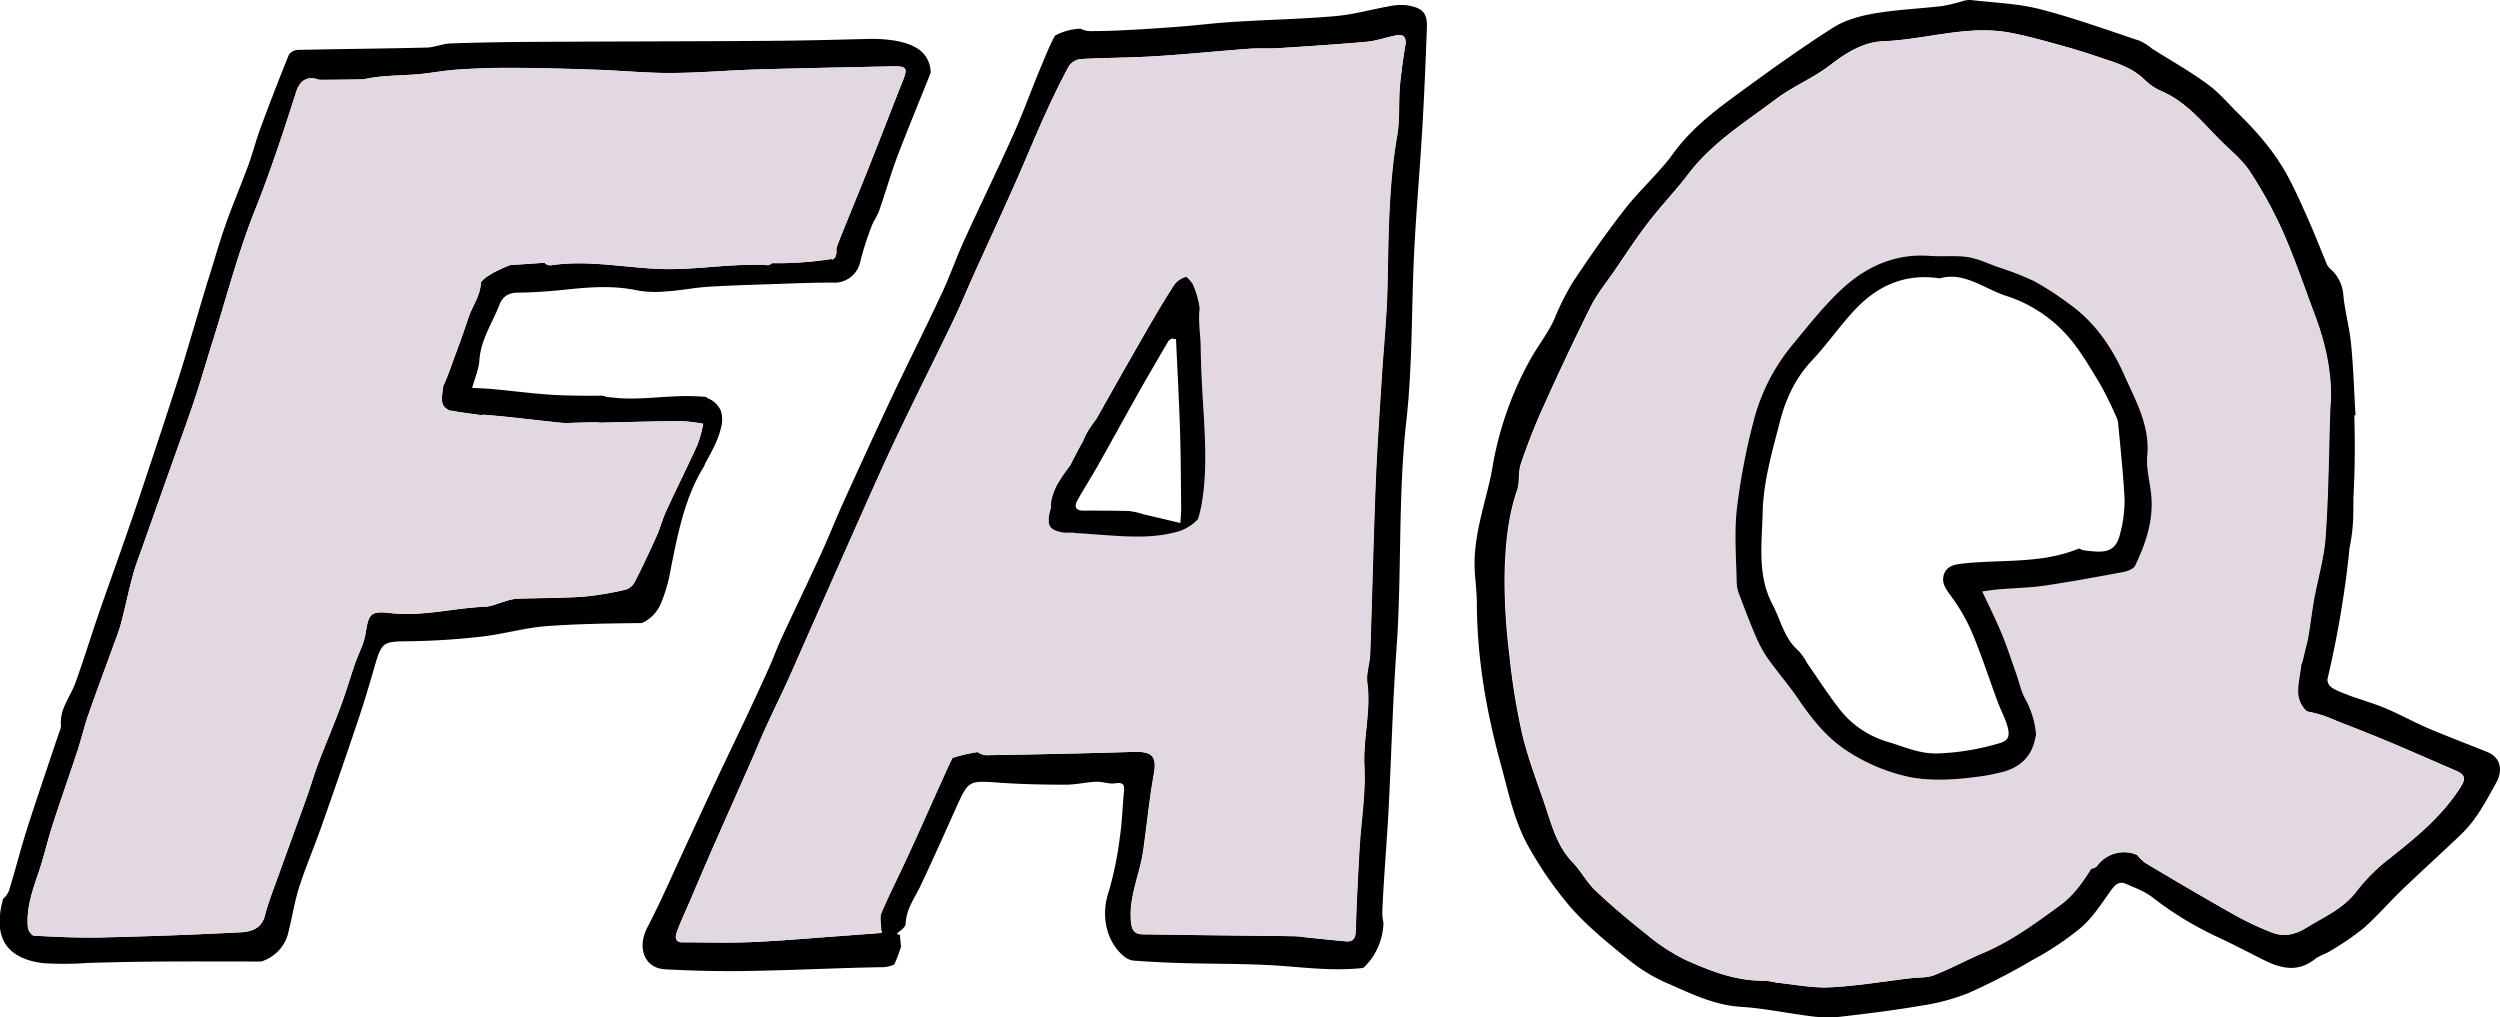 <svg xmlns="http://www.w3.org/2000/svg" viewBox="0 0 663.51 270.03"><defs><style>.cls-1{fill:#e2d8e1;}</style></defs><g id="Layer_2" data-name="Layer 2"><g id="Layer_1-2" data-name="Layer 1"><path d="M660.13,199.59c3.71,1.51,4.13,5,2.39,8.12-2.68,4.83-5.18,9.73-9.19,13.59-5.19,5-10.55,9.8-15.74,14.79-3.52,3.37-6.71,7.11-10.37,10.32a72.42,72.42,0,0,1-8.79,6c-1.26.82-2.84,1.19-4,2.11-4.77,3.8-9.43,2.42-14.15,0-3.81-1.94-7.61-3.88-11.47-5.72a89.3,89.3,0,0,1-17.45-10.57c-2-1.63-4.66-2.56-7.09-3.65-1.83-.82-2.88.19-4,1.72-2.48,3.44-4.81,7.17-8,9.92a78.08,78.08,0,0,1-12.68,8.48,168.85,168.85,0,0,1-17.17,8.86,55.78,55.78,0,0,1-12.6,3.36c-7.13,1.22-14.33,2.11-21.53,2.94a31,31,0,0,1-7.33-.11c-6.36-.77-12.67-2.15-19-2.54-7.1-.45-13.2-3.53-19.45-6.25A43.8,43.8,0,0,1,432.6,255c-5.37-4.32-10.8-8.72-15.4-13.81a97.43,97.43,0,0,1-11.07-15.71c-4.14-6.94-5.68-14.88-7.8-22.61-3.81-13.89-6.28-27.94-6.36-42.38,0-2.77-.32-5.55-.52-8.32-.68-9,2.4-17.34,4.24-25.91.38-1.78.59-3.59,1-5.37a90.16,90.16,0,0,1,9.46-25.49c2-3.57,4.62-6.87,6.35-10.64a70.47,70.47,0,0,1,4.95-9.91c4.39-6.6,8.93-13.13,13.82-19.38,4-5.13,9-9.49,12.82-14.74,4.72-6.53,10.91-11.26,17.23-15.88,8.3-6.07,16.66-12.08,25.32-17.6,3.18-2,7.21-3.06,11-3.71,5.9-1,11.93-1.24,17.89-1.94A50.81,50.81,0,0,0,521,.28,5.85,5.85,0,0,1,523,0c6.16.73,12.46.91,18.41,2.43,9,2.31,17.8,5.52,26.64,8.45a15.37,15.37,0,0,1,3.07,2c4.95,3.15,10.07,6,14.81,9.49,3,2.19,5.47,5.14,8.15,7.77,5.16,5.08,9.89,10.53,13.3,17,2,3.77,3.73,7.68,5.45,11.59s3.18,7.75,4.81,11.6a4.63,4.63,0,0,0,1.1,1.25,10.27,10.27,0,0,1,3.19,6.73c.41,4.35,1.64,8.62,2.06,13,.61,6.29.8,12.61,1.17,18.92h-.32c.14,4.77.17,9.53.06,14.3-.06,2.59-.17,5.17-.3,7.75,0,1.95,0,3.9-.08,5.85a46.53,46.53,0,0,1-.93,7.2q-.39,3.89-.89,7.74a273.53,273.53,0,0,1-5,27.24c.1,1.89,1.3,2.51,4.84,3.9s7.06,2.3,10.47,3.73c3.93,1.65,7.68,3.74,11.6,5.42C649.69,195.51,654.94,197.48,660.13,199.59Zm-7,9.15c1.34-2.12,1.05-3.17-1.28-4.18-5.77-2.48-11.51-5-17.3-7.46-4.82-2-9.7-3.94-14.58-5.83a32.12,32.12,0,0,0-7.18-2.36,3.82,3.82,0,0,1-.57-.11,7,7,0,0,1-2.36-4.49c-.25-2.61.54-5.2.77-7.81a12.94,12.94,0,0,0,.6-2c.43-1.94,1-3.86,1.35-5.81.58-3.3.93-6.64,1.53-9.93,1-5.43,2.67-10.79,3-16.25.77-10.88.84-21.81,1.25-34.21.73-7.44-.82-16-3.94-24.36-2.81-7.48-5.36-15.08-8.57-22.37a114.06,114.06,0,0,0-8.87-16.19c-2-3-5-5.43-7.6-8-4.82-4.79-9.06-10.26-15.56-13.1a15.67,15.67,0,0,1-4.72-3.13c-2.83-2.81-6.35-4.13-10-5.32s-7.23-2.41-10.9-3.44c-4.8-1.33-9.6-2.72-14.48-3.67-11.45-2.24-22.56,1.79-33.9,2.21-5.22.19-9.81,3-14.11,6.34-4.48,3.45-9.92,5.65-14.44,9.06-8.1,6.1-16.83,11.48-23.13,19.75-3.43,4.5-7.37,8.6-10.81,13.09-3.22,4.19-6.09,8.64-9.09,13-2.08,3-4.45,5.92-6.08,9.19-4.44,8.89-8.66,17.9-12.76,27-2.18,4.83-4.11,9.79-5.8,14.81-.75,2.21-.22,4.85-1,7-2.56,7.53-3.16,15.35-3.29,23.14a160.72,160.72,0,0,0,1.28,20.55,175.61,175.61,0,0,0,3.38,20.92c1.52,6.44,3.94,12.66,6.07,18.95,1.8,5.34,3.19,10.86,7.32,15.15,2.21,2.28,3.72,5.26,6,7.43,4.3,4.07,8.84,7.91,13.5,11.58a51.17,51.17,0,0,0,10.35,6.82c6.68,3,13.55,5.73,21.13,5.55a24.36,24.36,0,0,1,3.11.53c4.74.48,9.51,1.47,14.21,1.24,7.13-.35,14.22-1.57,21.33-2.41,2.09-.25,4.35-.06,6.24-.8,4.39-1.73,8.56-4,12.92-5.86,7.59-3.2,14.12-8,20.69-12.84,3.51-2.57,5.83-6.06,8.09-9.59a2.11,2.11,0,0,0,1.7-.92,8.87,8.87,0,0,1,10.59-2.67,9.26,9.26,0,0,0,2.66,2.41c7.48,4.46,15,8.89,22.57,13.15a77.85,77.85,0,0,0,10.51,5c3.08,1.17,5.92.67,9.06-1.27,4.72-2.92,9.79-5,13.33-9.7a48.45,48.45,0,0,1,8.59-8.58C641.23,222.3,648.22,216.57,653.15,208.74Z"/><path class="cls-1" d="M651.87,204.56c2.33,1,2.62,2.06,1.28,4.18-4.93,7.83-11.92,13.56-19.06,19.22a48.45,48.45,0,0,0-8.59,8.58c-3.54,4.68-8.61,6.78-13.33,9.7-3.14,1.94-6,2.44-9.06,1.27a77.85,77.85,0,0,1-10.51-5c-7.59-4.26-15.09-8.69-22.57-13.15a9.26,9.26,0,0,1-2.66-2.41,8.87,8.87,0,0,0-10.59,2.67,2.11,2.11,0,0,1-1.7.92c-2.26,3.53-4.58,7-8.09,9.59-6.57,4.81-13.1,9.64-20.69,12.84-4.36,1.83-8.53,4.13-12.92,5.86-1.89.74-4.15.55-6.24.8-7.11.84-14.2,2.06-21.33,2.41-4.7.23-9.47-.76-14.21-1.24a24.36,24.36,0,0,0-3.11-.53c-7.58.18-14.45-2.56-21.13-5.55A51.17,51.17,0,0,1,437,247.88c-4.66-3.67-9.2-7.51-13.5-11.58-2.3-2.17-3.81-5.15-6-7.43-4.13-4.29-5.52-9.81-7.32-15.15-2.13-6.29-4.55-12.51-6.07-18.95a175.61,175.61,0,0,1-3.38-20.92,160.72,160.72,0,0,1-1.28-20.55c.13-7.79.73-15.61,3.29-23.14.75-2.2.22-4.84,1-7,1.69-5,3.62-10,5.8-14.81,4.1-9,8.32-18.06,12.76-26.95,1.63-3.27,4-6.16,6.08-9.19,3-4.36,5.87-8.81,9.09-13,3.44-4.49,7.38-8.59,10.81-13.09,6.3-8.27,15-13.65,23.13-19.75,4.52-3.41,10-5.61,14.44-9.06,4.3-3.32,8.89-6.15,14.11-6.34,11.34-.42,22.45-4.45,33.9-2.21,4.88.95,9.68,2.34,14.48,3.67,3.67,1,7.28,2.24,10.9,3.44s7.14,2.51,10,5.32a15.67,15.67,0,0,0,4.72,3.13c6.5,2.84,10.74,8.31,15.56,13.1,2.62,2.61,5.63,5,7.6,8a114.06,114.06,0,0,1,8.87,16.19c3.21,7.29,5.76,14.89,8.57,22.37,3.12,8.33,4.67,16.92,3.94,24.36-.41,12.4-.48,23.33-1.25,34.21-.38,5.46-2,10.82-3,16.25-.6,3.29-1,6.63-1.53,9.93-.34,1.95-.92,3.87-1.35,5.81a12.94,12.94,0,0,1-.6,2c-.23,2.61-1,5.2-.77,7.81a7,7,0,0,0,2.36,4.49,3.82,3.82,0,0,0,.57.11,32.12,32.12,0,0,1,7.18,2.36c4.88,1.89,9.76,3.8,14.58,5.83C640.36,199.52,646.1,202.08,651.87,204.56Zm-85.19-54.5c2.73-5.7,4.78-11.64,4.31-18.1-.26-3.69-1.43-7.42-1.07-11,.81-8.17-3.19-14.86-6.23-21.69-3.22-7.24-7.8-13.87-14.47-18.61a81,81,0,0,0-9.42-6.1,78.27,78.27,0,0,0-9.57-3.7c-2.65-1-5.27-2.23-8-2.64-3.29-.49-6.71-.06-10.05-.32-8.94-.68-16.56,2.67-22.89,8.42-5,4.52-9.18,9.93-13.5,15.13a51.82,51.82,0,0,0-10.38,20.4,171.64,171.64,0,0,0-4.46,23.54c-.71,6.42-.16,13,0,19.5a10.92,10.92,0,0,0,.94,3.57c1.3,3.46,2.61,6.92,4.08,10.32a32.52,32.52,0,0,0,3.15,5.84c2.67,3.78,5.74,7.28,8.32,11.11,3.57,5.31,7.67,10.34,13,13.67a48.51,48.51,0,0,0,17,6.94c6.26,1.09,13,.46,19.34-.46,1.49-.21,2.94-.6,4.4-.92l.07,0c3.92-1,7.09-3.2,8.42-7.14a19.61,19.61,0,0,0,.73-2.93,23.92,23.92,0,0,0-2.87-9.41c-1.13-2.05-1.61-4.46-2.4-6.7-1.28-3.58-2.44-7.2-3.88-10.7S527.89,161,526,156.91c2.08-.27,3.18-.47,4.29-.55,4.11-.33,8.26-.39,12.32-1,7-1,14-2.33,21-3.64C564.75,151.53,566.27,150.93,566.68,150.06Z"/><path d="M571,132c.47,6.46-1.58,12.4-4.31,18.1-.41.87-1.93,1.47-3,1.68-7,1.31-14,2.61-21,3.64-4.06.59-8.21.65-12.32,1-1.11.08-2.21.28-4.29.55,1.89,4,3.66,7.52,5.15,11.12s2.6,7.12,3.88,10.7c.79,2.24,1.27,4.65,2.4,6.7a23.92,23.92,0,0,1,2.87,9.41,19.61,19.61,0,0,1-.73,2.93c-1.33,3.94-4.5,6.13-8.42,7.14l-.07,0c-1.46.32-2.91.71-4.4.92-6.36.92-13.08,1.55-19.34.46a48.51,48.51,0,0,1-17-6.94c-5.29-3.33-9.39-8.36-13-13.67-2.58-3.83-5.65-7.33-8.32-11.11a32.52,32.52,0,0,1-3.15-5.84c-1.47-3.4-2.78-6.86-4.08-10.32a10.92,10.92,0,0,1-.94-3.57c-.12-6.51-.67-13.08,0-19.5a171.64,171.64,0,0,1,4.46-23.54,51.82,51.82,0,0,1,10.38-20.4c4.32-5.2,8.52-10.61,13.5-15.13,6.33-5.75,14-9.1,22.89-8.42,3.34.26,6.76-.17,10.05.32,2.74.41,5.36,1.68,8,2.64a78.27,78.27,0,0,1,9.57,3.7,81,81,0,0,1,9.42,6.1c6.67,4.74,11.25,11.37,14.47,18.61,3,6.83,7,13.52,6.23,21.69C569.56,124.54,570.73,128.27,571,132Zm-8.13,9a34.49,34.49,0,0,0,1-8.47c-.34-6.78-1.09-13.53-1.71-20.29a5.6,5.6,0,0,0-.61-1.88,96.41,96.41,0,0,0-4.29-8.64c-2.6-4.27-5.13-8.68-8.39-12.43a36.83,36.83,0,0,0-16.5-10.79c-5.88-1.94-11.11-6.45-17.55-4.63-9.16-1.37-16.34,1.92-22.2,8-4.2,4.4-7.66,9.5-11.83,13.93-4.45,4.73-7,10.46-8.48,16.44-2,7.79-4.31,15.57-4.49,23.76s-1.52,16.6,2.61,24.42c2.2,4.15,3.05,9,6.9,12.3a15.79,15.79,0,0,1,2.26,3.23c2.7,3.89,5.27,7.88,8.14,11.63a25.29,25.29,0,0,0,13.05,9.24c4.35,1.27,8.47,3.24,13.3,3.15a65.17,65.17,0,0,0,15.74-2.47c2.94-.78,3.79-1.57,3-4.59-.62-2.27-1.79-4.38-2.61-6.59-2.3-6.21-4.33-12.52-6.9-18.61a49.09,49.09,0,0,0-5.86-10c-1.32-1.79-2.23-3.38-1.45-5.44s2.75-2.46,4.89-2.7c10.28-1.13,20.87.12,30.77-3.95.3-.13.81.36,1.25.41C558.57,146.76,561.63,147,562.86,140.93Z"/><path d="M374,1.5c3.75.73,4.85,2.14,4.7,6-.33,8.9-.7,17.81-1.22,26.7-.64,10.86-1.6,21.7-2.15,32.57-.75,15-.41,30-2.07,44.86-2.27,20.25-1.17,40.56-2.64,60.8-1,14.2-1.35,28.46-2.1,42.69-.47,8.88-1.26,17.74-1.64,26.62a12.22,12.22,0,0,0,.3,3.16A17,17,0,0,1,362.71,256c-.29.32-.61.6-.93.9-7,.79-14,.05-21-.5-9-.7-18.09-.53-27.13-.8-4.21-.12-8.43-.33-12.63-.63a4.9,4.9,0,0,1-2.59-1.06c-4.9-3.93-6.26-11-4.25-17a89.28,89.28,0,0,0,3-14.48c.63-4.06.71-8.2,1.13-12.29.2-1.92-.24-2.58-2.37-2.24-1.6.25-3.34-.5-5-.42-2.76.12-5.5.8-8.24.78-6.12,0-12.25-.14-18.35-.59-6.88-.5-7.41-.35-10.17,5.77-3.24,7.19-6.44,14.4-9.81,21.53-1.57,3.32-3.87,6.27-4,10.23,0,.91-1.53,1.78-2.35,2.67l.83.27c.05,1,.21,2.08.29,3.12-.43,1.28-.87,2.57-1.37,3.75-.14.32-.3.67-.48,1a8.16,8.16,0,0,1-3.59.69c-11.87.21-23.73.83-35.6,1-7.19.13-14.39-.07-21.57-.44-5.51-.29-7.48-5.75-4.77-11,3.84-7.4,7.14-15.09,10.66-22.65,2.57-5.51,5.09-11,7.68-16.53,2.7-5.75,5.47-11.46,8.18-17.2q2.93-6.21,5.74-12.46c1.23-2.77,2.27-5.62,3.55-8.37,3.39-7.32,6.91-14.59,10.27-21.92,2.05-4.46,3.83-9,5.86-13.52,4.4-9.67,8.81-19.34,13.35-28.95,4.26-9,8.79-17.94,13-27,2.13-4.54,3.77-9.31,5.85-13.87,4.33-9.49,8.93-18.86,13.18-28.39,2.76-6.17,5-12.55,7.66-18.79,1-2.4,2-4.84,3.24-7.12.17-.09.34-.21.52-.3a15.66,15.66,0,0,1,6.27-1.58,6,6,0,0,0,2.84.65c3.54,0,7.08-.15,10.62-.34q6.72-.36,13.45-.9c4.77-.38,9.54-1,14.32-1.25,8.83-.55,17.69-.72,26.49-1.5,4.9-.44,9.71-1.83,14.57-2.67A13.75,13.75,0,0,1,374,1.5Zm-1,10.75c.32-2.06-.14-3.3-2.47-2.85-2.6.5-5.14,1.45-7.75,1.68-7.8.71-15.63,1.2-23.44,1.7-2.58.16-5.19,0-7.76.16-8.39.63-16.77,1.49-25.16,2-6.51.41-13,.37-19.55.73a4.39,4.39,0,0,0-3.16,1.84c-2.3,4.25-4.41,8.63-6.4,13-2.78,6.17-5.34,12.43-8.09,18.61-3.68,8.25-7.47,16.45-11.19,24.68-1.64,3.64-3.16,7.35-4.9,11-5,10.45-10.27,20.81-15.24,31.29-3.87,8.15-7.49,16.43-11.17,24.68q-7.36,16.54-14.67,33.13c-1.15,2.6-2.28,5.2-3.47,7.78-1.8,3.88-3.68,7.72-5.45,11.6-1.26,2.77-2.39,5.6-3.62,8.38-3.45,7.84-6.94,15.65-10.39,23.49-2.05,4.69-4.05,9.41-6.07,14.12-1.17,2.71-2.43,5.38-3.43,8.14-.39,1.09-.61,2.67,1.43,2.68,6.13,0,12.27.2,18.4-.06,7.7-.33,15.39-1,23.09-1.57L234,247.6c-.06-.31-.13-.61-.2-.92,0-1.47-.45-3.14.08-4.39,2.12-5,4.59-9.78,6.84-14.7,3.09-6.72,6.08-13.49,9.14-20.23.94-2.08,1.86-4.17,2.88-6.2a42.71,42.71,0,0,1,6.71-1.56,4.19,4.19,0,0,0,2.29.84c13-.21,26-.48,39-.88,5.21-.16,6.33,1.19,5.41,6.22-1,5.51-1.56,11.11-2.32,16.66-.22,1.6-.39,3.2-.69,4.79-1.09,5.78-3.57,11.28-3,17.42.23,2.35,1,3.3,3.19,3.33,4.89.05,9.76.14,14.65.2,8.52.1,17,.18,25.56.3,1.15,0,2.29.24,3.43.35,3.39.35,6.77.7,10.15,1,2,.19,2.58-.83,2.64-2.76.25-7.25.61-14.5,1-21.74s1.66-14.74,1.3-22,1.81-14.68.77-22.11c-.34-2.46.67-5.08.76-7.63.52-14.93.85-29.86,1.43-44.78.37-9.36,1-18.71,1.61-28.06.51-8.3,1.38-16.58,1.56-24.88.28-13.38.29-26.74,2.59-40,.73-4.22.35-8.62.69-12.92C371.85,19.36,372.38,15.8,372.93,12.25Z"/><path class="cls-1" d="M370.46,9.4c2.33-.45,2.79.79,2.47,2.85-.55,3.55-1.08,7.11-1.36,10.69-.34,4.3,0,8.7-.69,12.92-2.3,13.25-2.31,26.61-2.59,40-.18,8.3-1.05,16.58-1.56,24.88-.58,9.35-1.24,18.7-1.61,28.06-.58,14.92-.91,29.85-1.43,44.78-.09,2.55-1.1,5.17-.76,7.63,1,7.43-1.14,14.67-.77,22.11s-.87,14.68-1.3,22-.78,14.49-1,21.74c-.06,1.93-.63,2.95-2.64,2.76-3.38-.32-6.76-.67-10.15-1-1.14-.11-2.28-.33-3.43-.35-8.52-.12-17-.2-25.56-.3-4.89-.06-9.76-.15-14.65-.2-2.23,0-3-1-3.19-3.33-.58-6.14,1.9-11.64,3-17.42.3-1.59.47-3.19.69-4.79.76-5.55,1.3-11.15,2.32-16.66.92-5-.2-6.38-5.41-6.22-13,.4-26,.67-39,.88a4.19,4.19,0,0,1-2.29-.84,42.71,42.71,0,0,0-6.71,1.56c-1,2-1.94,4.12-2.88,6.2-3.06,6.74-6,13.51-9.14,20.23-2.25,4.92-4.72,9.73-6.84,14.7-.53,1.25-.08,2.92-.08,4.39.07.31.14.61.2.92l-11.55.87c-7.7.55-15.39,1.24-23.09,1.57-6.13.26-12.27.07-18.4.06-2,0-1.82-1.59-1.43-2.68,1-2.76,2.26-5.43,3.43-8.14,2-4.71,4-9.43,6.07-14.12,3.45-7.84,6.94-15.65,10.39-23.49,1.23-2.78,2.36-5.61,3.62-8.38,1.77-3.88,3.65-7.72,5.45-11.6,1.19-2.58,2.32-5.18,3.47-7.78q7.34-16.56,14.67-33.13c3.68-8.25,7.3-16.53,11.17-24.68,5-10.48,10.2-20.84,15.24-31.29,1.74-3.6,3.26-7.31,4.9-11,3.72-8.23,7.51-16.43,11.19-24.68,2.75-6.18,5.31-12.44,8.09-18.61,2-4.41,4.1-8.79,6.4-13a4.39,4.39,0,0,1,3.16-1.84c6.51-.36,13-.32,19.55-.73,8.39-.53,16.77-1.39,25.16-2,2.57-.2,5.18,0,7.76-.16,7.81-.5,15.64-1,23.44-1.7C365.32,10.85,367.86,9.9,370.46,9.4Zm-51.32,123c1.08-7.15.77-14.4.39-21.64-.41-6.39-.79-12.79-.95-19.19-.08-3.21-.69-6.54-.27-9.76-.07-.52-.14-1-.24-1.52a25.84,25.84,0,0,0-1.6-5,11.63,11.63,0,0,0-1.7-1.93,6.08,6.08,0,0,0-3.15,2.09c-4,6.27-7.7,12.78-11.41,19.26-3.11,5.44-6.18,10.9-9.26,16.36-.61.82-1.21,1.64-1.77,2.49A16.67,16.67,0,0,0,287.4,117c-.29.5-.57,1-.84,1.51-.88,1.6-1.71,3.23-2.54,4.86-.93,1.25-1.86,2.51-2.69,3.84a16,16,0,0,0-2.35,5.48,8.1,8.1,0,0,0-.12,2,18.81,18.81,0,0,0-.49,1.93,5,5,0,0,0-.1,1.11c0,.17,0,.35,0,.53l0,.25a.51.51,0,0,0,0,.09,5.79,5.79,0,0,0,.17.63l0,.05.05.09s.17.27.21.35.23.27.28.31c.27.27.1.13.29.26a5.3,5.3,0,0,0,.57.33,6.09,6.09,0,0,0,1.14.4,10.27,10.27,0,0,0,1.82.28l2.06,0a1.89,1.89,0,0,1,.6.1c2.12.11,4.24.29,6.35.44,6.44.46,13.29,1,19.56-.55a12,12,0,0,0,6.49-3.58q.15-.47.3-1A36.11,36.11,0,0,0,319.14,132.44Z"/><path d="M319.53,110.8c.38,7.24.69,14.49-.39,21.64a36.11,36.11,0,0,1-.9,4.35q-.15.53-.3,1a12,12,0,0,1-6.49,3.58c-6.27,1.58-13.12,1-19.56.55-2.11-.15-4.23-.33-6.35-.44a1.89,1.89,0,0,0-.6-.1l-2.06,0a10.27,10.27,0,0,1-1.82-.28,6.09,6.09,0,0,1-1.14-.4,5.3,5.3,0,0,1-.57-.33c-.19-.13,0,0-.29-.26-.05,0-.22-.24-.28-.31s-.18-.3-.21-.35l-.05-.09,0-.05a5.79,5.79,0,0,1-.17-.63.51.51,0,0,1,0-.09l0-.25c0-.18,0-.36,0-.53a5,5,0,0,1,.1-1.11,18.81,18.81,0,0,1,.49-1.93,8.1,8.1,0,0,1,.12-2,16,16,0,0,1,2.35-5.48c.83-1.33,1.76-2.59,2.69-3.84.83-1.63,1.66-3.26,2.54-4.86.27-.51.55-1,.84-1.51a16.67,16.67,0,0,1,1.78-3.43c.56-.85,1.16-1.67,1.77-2.49,3.08-5.46,6.15-10.92,9.26-16.36,3.71-6.48,7.38-13,11.41-19.26a6.08,6.08,0,0,1,3.15-2.09,11.63,11.63,0,0,1,1.7,1.93,25.84,25.84,0,0,1,1.6,5c.1.49.17,1,.24,1.52-.42,3.22.19,6.55.27,9.76C318.74,98,319.12,104.41,319.53,110.8Zm-6.25,28c.1-1.79.22-2.73.21-3.67-.08-7-.09-14-.31-21-.25-8-.7-16.08-1.06-24.12L311,89.86c-.3.21-.71.35-.88.63-2.6,4.44-5.21,8.87-7.73,13.34-3.73,6.61-7.36,13.26-11.09,19.87-1.72,3.06-3.65,6-5.34,9.08-.88,1.6-.61,2.76,1.64,2.74,4,0,8,0,12.06.11a20.35,20.35,0,0,1,3.85.87Z"/><path d="M247,19.14v.19c-2.87,7.22-5.86,14.4-8.64,21.66-1.87,4.87-3.28,9.92-5,14.85-.53,1.51-1.55,2.84-2.09,4.34a86.36,86.36,0,0,0-2.89,8.95A7,7,0,0,1,220.92,75c-4.5,0-9,.16-13.51.32-6.48.22-13,.4-19.45.79-3.67.22-7.31,1-11,1.21a28,28,0,0,1-7.71-.22c-6.37-1.39-12.68-.92-19.06-.24-4.19.45-8.41.75-12.62.8-2.44,0-4.1.94-4.92,3-1.91,5-5.07,9.42-5.42,15-.14,2.3-1.16,4.56-1.91,7.29,2.08.11,3.69.15,5.29.3,6.28.56,12.54,1.47,18.83,1.67,3.46.11,6.92.13,10.39.09l.73.15a1.63,1.63,0,0,0,1.06.25l.25,0c5.72.83,11.76,0,17.45-.22a58.47,58.47,0,0,1,8.06.16,1.6,1.6,0,0,0,.46.35,6.34,6.34,0,0,1,3.47,3.3,7.85,7.85,0,0,1,.06,4.48c-.78,3.4-2.54,6.47-4.2,9.51a1.84,1.84,0,0,0-.2.6c-5.13,8.15-7,17.69-8.87,27a42.83,42.83,0,0,1-2.63,9.43,10,10,0,0,1-4.31,4.94c-.27.14-.56.27-.84.4-8.41.1-16.83.2-25.21.81-5.75.42-11.41,2.12-17.16,2.77a191.59,191.59,0,0,1-19.74,1.26c-6.35.05-6.9.19-8.7,6.4-1.34,4.65-2.71,9.3-4.25,13.89q-4.87,14.52-10,29c-1.88,5.37-4.15,10.61-5.87,16-1.32,4.17-1.94,8.55-3.07,12.78a10.64,10.64,0,0,1-7,6.92c-10.71,0-21.41-.08-32.12.07q-6.95.09-13.89.31a88.73,88.73,0,0,1-11.53.08c-4.28-.42-8.74-2-10.71-5.75-1.72-3.31-1.3-7.48-.25-11.36a5,5,0,0,0,1.6-2.29c1.69-5.44,3.07-11,4.8-16.4,2.71-8.49,5.62-16.92,8.44-25.37a5.28,5.28,0,0,0,.53-1.93c-.44-4.31,2.41-7.46,3.76-11.15,2.22-6.07,4.09-12.27,6.2-18.38,2.63-7.62,5.39-15.19,8-22.8,2-5.66,3.85-11.35,5.74-17q2.53-7.58,5-15.15c1.39-4.25,2.77-8.5,4.07-12.78,2-6.64,3.95-13.3,5.94-19.95C56.58,70.17,58,65,59.74,60c1.87-5.39,4.14-10.63,6.11-16,1.18-3.2,2-6.52,3.19-9.72q3.67-10,7.65-19.8a3.2,3.2,0,0,1,2.5-1.24c11.29-.25,22.57-.33,33.86-.61,2.15,0,4.27-1,6.42-1.1,7.55-.26,15.1-.38,22.66-.42,20.7-.12,41.4-.12,62.1-.27,8.89-.06,17.78-.29,26.67-.52l.23,0a38.89,38.89,0,0,1,6.23.44,24,24,0,0,1,2.88.66c.42.13.85.28,1.26.43l.3.13.59.28a10.13,10.13,0,0,1,1.07.6l.5.33.16.1.13.12c.29.26.57.52.84.8l.31.36s.21.28.26.35A7.78,7.78,0,0,1,247,19.14Zm-7.46,2.55c1.46-3.69,1.19-4.16-2.75-4.08-12,.26-23.95.48-35.92.84-7.64.23-15.27.9-22.91.94-6.58,0-13.16-.65-19.74-.87-7.67-.26-15.34-.46-23-.5-4.59,0-9.19.16-13.78.47-3.37.22-6.71.87-10.08,1.19-5,.47-10.07.27-14.86,1.39-3.91.07-7.82.12-11.74.13-3-1.14-5.12.05-6.1,3.1-3.37,10.52-6.78,21-10.89,31.29C63.08,67.23,60,79.46,56.18,91.44c-1.49,4.73-2.85,9.51-4.41,14.22-1.62,4.89-3.4,9.72-5.12,14.57q-4.38,12.33-8.75,24.67c-.89,2.52-1.89,5-2.58,7.58-1.17,4.31-2.07,8.7-3.21,13-.53,2-1.35,4-2.06,6-2.22,6.12-4.52,12.21-6.66,18.36-1.06,3.05-1.77,6.22-2.78,9.28-2.16,6.58-4.48,13.11-6.61,19.69-1.34,4.16-2.31,8.44-3.7,12.57-1.62,4.81-3.37,9.57-2.91,14.74.07.82,1,2.19,1.64,2.23,5.83.3,11.68.6,17.51.47q18.66-.44,37.3-1.37c2.73-.14,5.57-.88,6.47-4.45s2.21-6.79,3.42-10.15c2.51-7,5.09-14,7.59-21,1.13-3.13,2.05-6.34,3.23-9.46,1.85-4.89,3.94-9.69,5.75-14.6,1.45-3.9,2.61-7.91,4-11.85.86-2.52,2.23-4.93,2.66-7.5.9-5.5,1.19-6.32,6.64-5.72,8.53,1,16.75-1.35,25.15-1.68,1.67-.06,3.31-.88,5-1.33a14.37,14.37,0,0,1,3.23-.79c5.94-.22,11.9-.14,17.83-.55a80.62,80.62,0,0,0,11.19-1.86,4,4,0,0,0,2.37-1.88c2.07-4,4-8.15,5.87-12.29,1-2.16,1.55-4.49,2.54-6.64,2.74-6,5.68-11.82,8.38-17.79a33.55,33.55,0,0,0,1.47-5.42,47,47,0,0,0-6.23-.74c-7.07.1-14.14.29-21.21.45a2,2,0,0,0-.61-.1c-2.74,0-5.53.1-8.32.2-.78,0-1.56-.1-2.33-.18-6.37-.67-12.73-1.48-19.11-2a6.79,6.79,0,0,0-1.34.06c-.83-.14-1.67-.24-2.49-.36-1.7-.25-3.41-.45-5.09-.79a2.42,2.42,0,0,0-.46,0,5.27,5.27,0,0,1-1.24-.78,2.5,2.5,0,0,1-.68-.93,4.11,4.11,0,0,1-.21-1.88,20.84,20.84,0,0,1,.35-3c1.18-2.51,2.07-5.17,3-7.77,1.26-3.37,2.48-6.76,3.61-10.18,1-3.21,3.28-6,3.36-9.57a7,7,0,0,1,1.29-1.25A25.8,25.8,0,0,1,133,71.35c.77-.37,1.56-.71,2.36-1l9.13-.62a2.09,2.09,0,0,0,2,.63c9.38-1.35,18.88.6,28.26,1,9.6.43,19.12-1.52,28.71-1a1.63,1.63,0,0,0,1.37-.53,91.33,91.33,0,0,0,15.84-1.11h0c.07.07.14.13.2.2l.76-.58c0-.14.05-.28.07-.41a2,2,0,0,0,.23-1.5h0a7.83,7.83,0,0,1,.42-1.7c2.66-6.71,5.44-13.36,8.1-20.06C233.53,37.05,236.47,29.35,239.5,21.69Z"/><path class="cls-1" d="M236.75,17.61c3.94-.08,4.21.39,2.75,4.08-3,7.66-6,15.36-9,23-2.66,6.7-5.44,13.35-8.1,20.06a7.83,7.83,0,0,0-.42,1.7h0a2,2,0,0,1-.23,1.5c0,.13,0,.27-.07.41l-.76.58c-.06-.07-.13-.13-.2-.2h0a91.33,91.33,0,0,1-15.84,1.11,1.63,1.63,0,0,1-1.37.53c-9.59-.56-19.11,1.39-28.71,1-9.38-.43-18.88-2.38-28.26-1a2.09,2.09,0,0,1-2-.63l-9.13.62c-.8.31-1.59.65-2.36,1a25.8,25.8,0,0,0-4.12,2.27,7,7,0,0,0-1.29,1.25c-.08,3.57-2.31,6.36-3.36,9.57-1.13,3.42-2.35,6.81-3.61,10.18-1,2.6-1.87,5.26-3,7.77a20.84,20.84,0,0,0-.35,3,4.11,4.11,0,0,0,.21,1.88,2.5,2.5,0,0,0,.68.93,5.27,5.27,0,0,0,1.24.78,2.42,2.42,0,0,1,.46,0c1.68.34,3.39.54,5.09.79.82.12,1.66.22,2.49.36a6.79,6.79,0,0,1,1.34-.06c6.38.52,12.74,1.33,19.11,2,.77.08,1.55.14,2.33.18,2.79-.1,5.58-.19,8.32-.2a2,2,0,0,1,.61.1c7.07-.16,14.14-.35,21.21-.45a47,47,0,0,1,6.23.74,33.55,33.55,0,0,1-1.47,5.42c-2.7,6-5.64,11.84-8.38,17.79-1,2.15-1.57,4.48-2.54,6.64-1.86,4.14-3.8,8.25-5.87,12.29a4,4,0,0,1-2.37,1.88,80.62,80.62,0,0,1-11.19,1.86c-5.93.41-11.89.33-17.83.55a14.37,14.37,0,0,0-3.23.79c-1.66.45-3.3,1.27-5,1.33-8.4.33-16.62,2.63-25.15,1.68-5.45-.6-5.74.22-6.64,5.72-.43,2.57-1.8,5-2.66,7.5-1.35,3.94-2.51,8-4,11.85-1.81,4.91-3.9,9.71-5.75,14.6-1.18,3.12-2.1,6.33-3.23,9.46-2.5,7-5.08,14-7.59,21-1.21,3.36-2.54,6.7-3.42,10.15s-3.74,4.31-6.47,4.45q-18.63,1-37.3,1.37c-5.83.13-11.68-.17-17.51-.47-.6,0-1.57-1.41-1.64-2.23-.46-5.17,1.29-9.93,2.91-14.74,1.39-4.13,2.36-8.41,3.7-12.57,2.13-6.58,4.45-13.11,6.61-19.69,1-3.06,1.72-6.23,2.78-9.28,2.14-6.15,4.44-12.24,6.66-18.36.71-2,1.53-3.93,2.06-6,1.14-4.32,2-8.71,3.21-13,.69-2.57,1.69-5.06,2.58-7.58q4.37-12.35,8.75-24.67c1.72-4.85,3.5-9.68,5.12-14.57,1.56-4.71,2.92-9.49,4.41-14.22,3.77-12,6.9-24.21,11.54-35.85,4.11-10.3,7.52-20.77,10.89-31.29,1-3.05,3.14-4.24,6.1-3.1,3.92,0,7.83-.06,11.74-.13,4.79-1.12,9.9-.92,14.86-1.39,3.37-.32,6.71-1,10.08-1.19,4.59-.31,9.19-.5,13.78-.47,7.67,0,15.34.24,23,.5,6.58.22,13.16.9,19.74.87,7.64,0,15.27-.71,22.91-.94C212.8,18.09,224.78,17.87,236.75,17.61Z"/></g></g></svg>